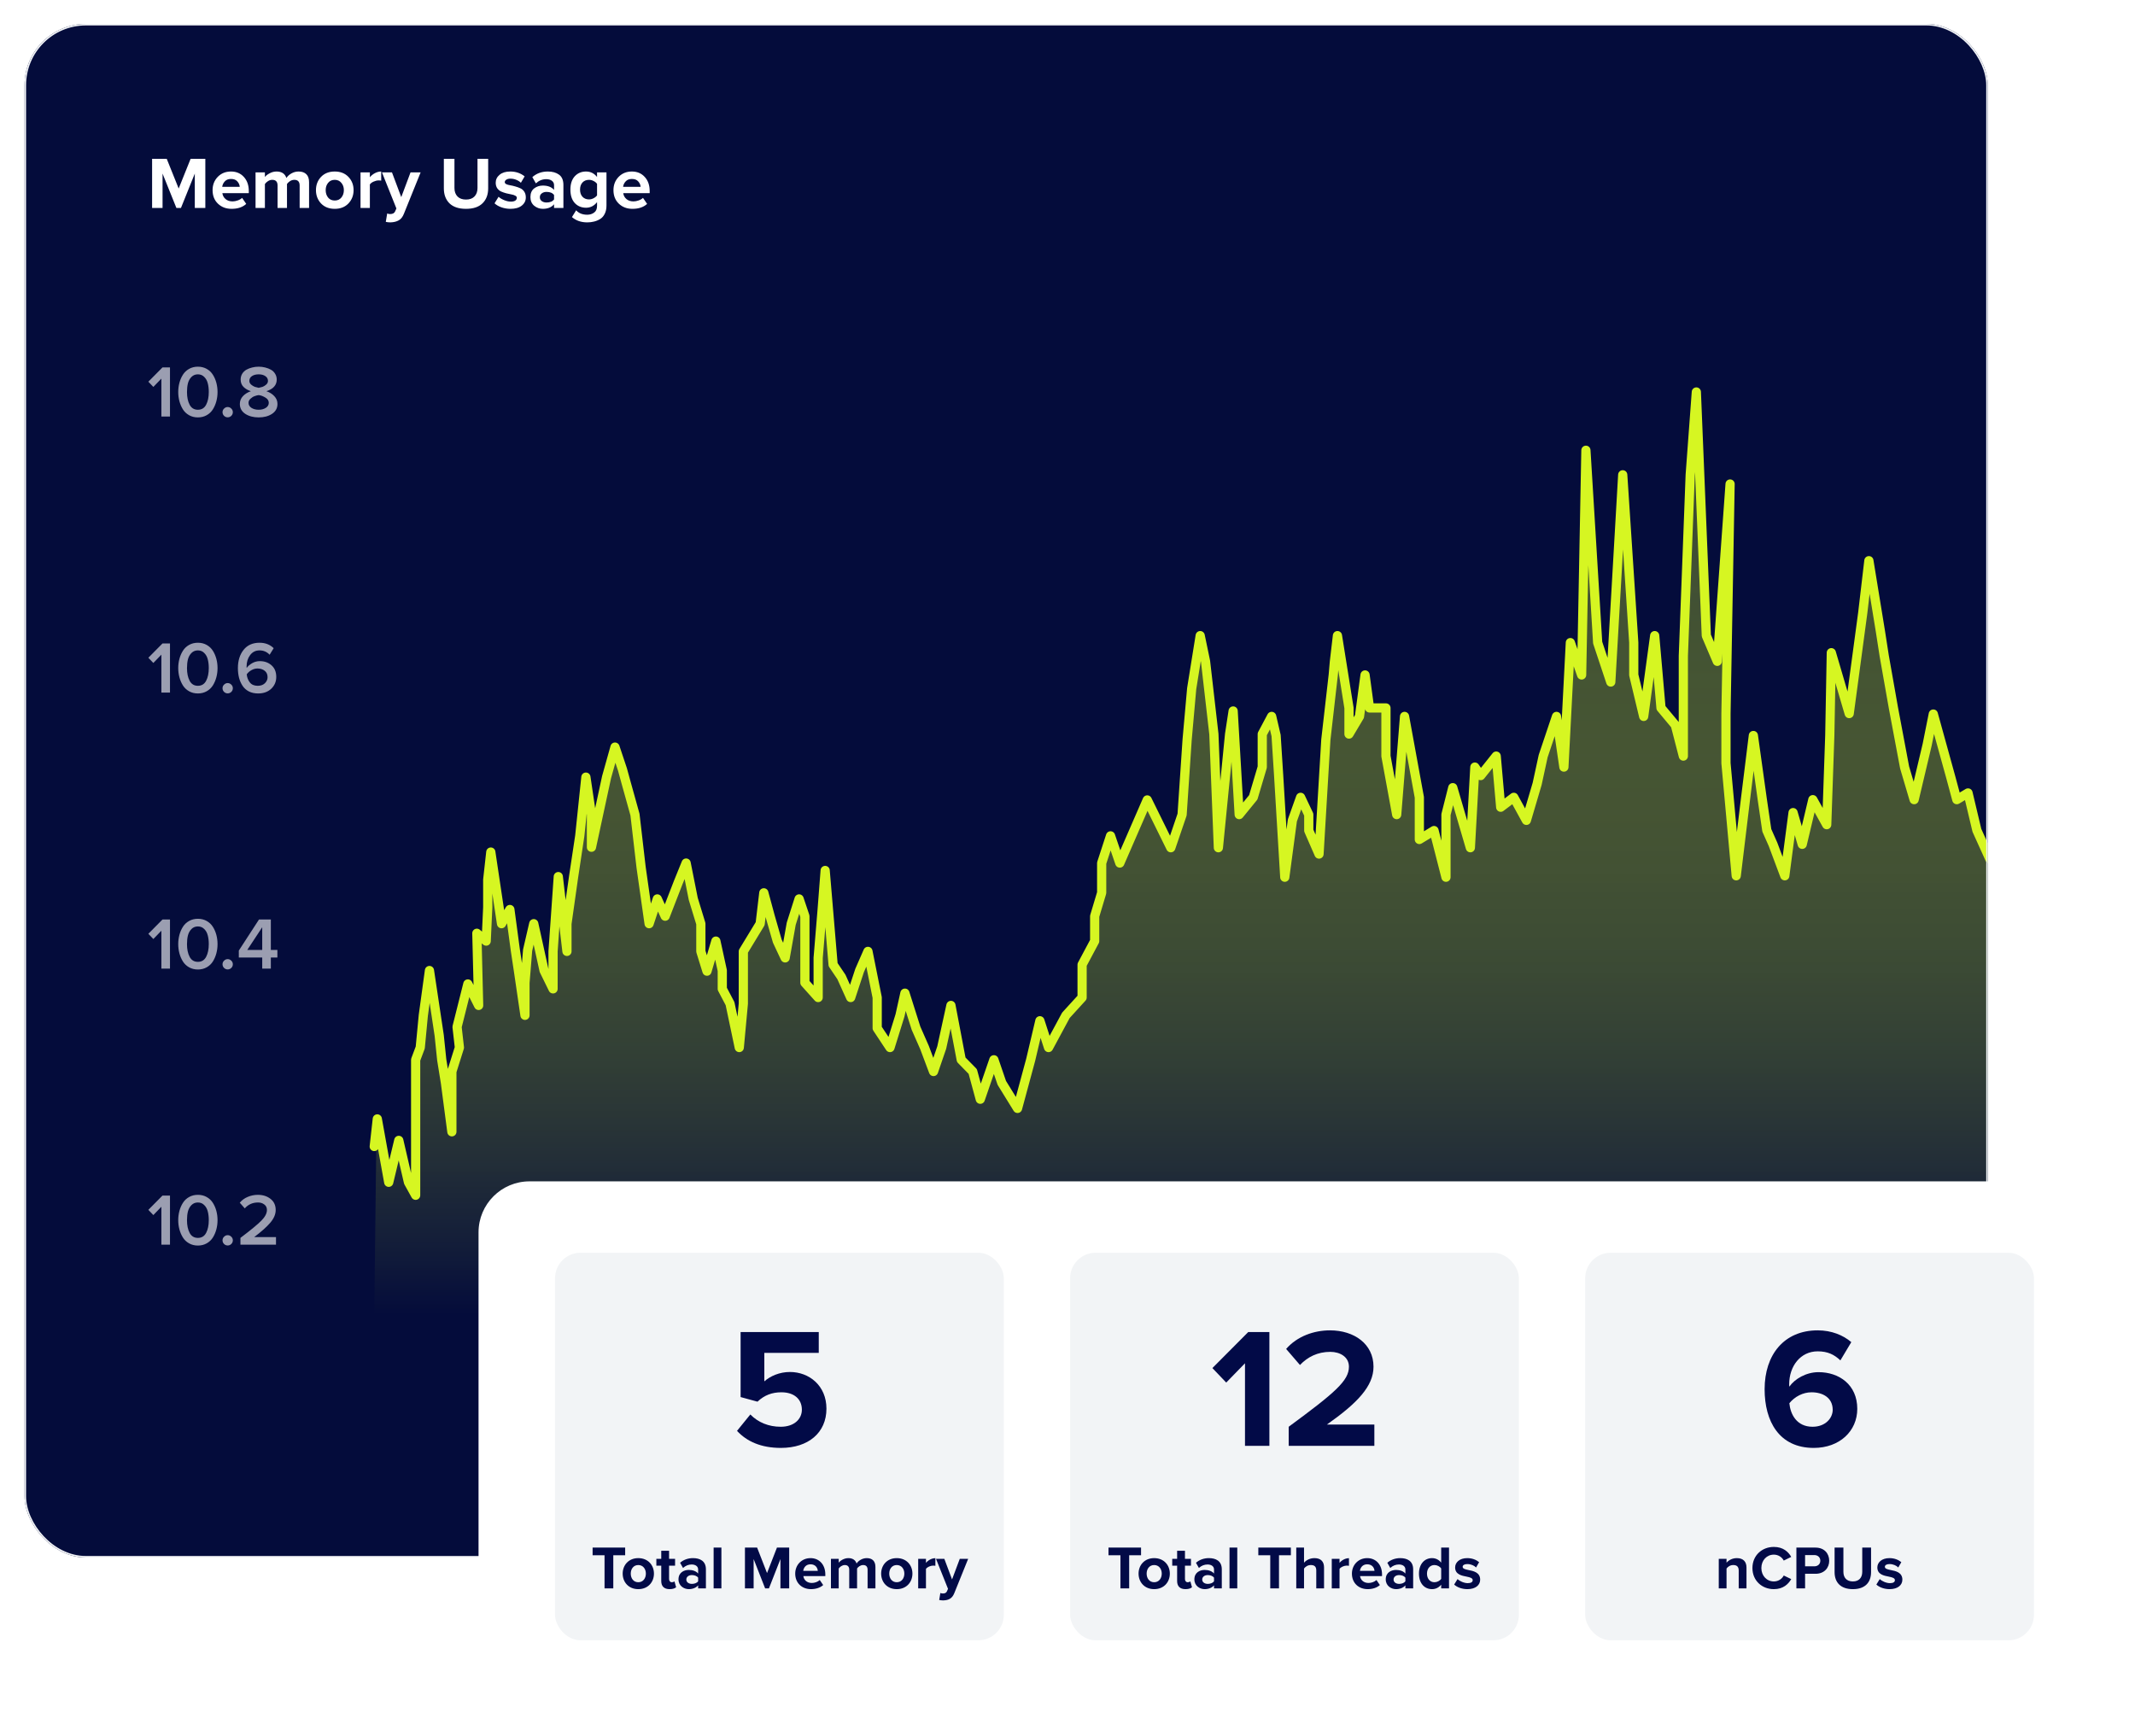 <svg width="348" height="283" viewBox="0 0 348 283" fill="none" xmlns="http://www.w3.org/2000/svg">
<g filter="url(#filter0_d_3708_55696)">
<g clip-path="url(#clip0_3708_55696)">
<rect x="4" y="2" width="320" height="250" rx="10" fill="#040C3B"/>
<path d="M33.468 32H31.752V26.396L29.496 32H28.752L26.496 26.396V32H24.792V23.996H27.18L29.124 28.832L31.068 23.996H33.468V32ZM37.746 32.144C36.85 32.144 36.11 31.864 35.526 31.304C34.942 30.744 34.65 30.008 34.65 29.096C34.65 28.24 34.93 27.52 35.49 26.936C36.058 26.352 36.778 26.06 37.65 26.06C38.514 26.06 39.214 26.356 39.75 26.948C40.286 27.532 40.554 28.3 40.554 29.252V29.588H36.246C36.294 29.972 36.466 30.292 36.762 30.548C37.058 30.804 37.442 30.932 37.914 30.932C38.17 30.932 38.446 30.88 38.742 30.776C39.046 30.672 39.286 30.532 39.462 30.356L40.134 31.34C39.55 31.876 38.754 32.144 37.746 32.144ZM39.078 28.556C39.054 28.228 38.922 27.932 38.682 27.668C38.45 27.404 38.106 27.272 37.65 27.272C37.218 27.272 36.882 27.404 36.642 27.668C36.402 27.924 36.262 28.22 36.222 28.556H39.078ZM50.378 32H48.842V28.34C48.842 27.724 48.554 27.416 47.978 27.416C47.73 27.416 47.498 27.484 47.282 27.62C47.074 27.756 46.906 27.912 46.778 28.088V32H45.242V28.34C45.242 27.724 44.954 27.416 44.378 27.416C44.138 27.416 43.91 27.484 43.694 27.62C43.478 27.756 43.306 27.916 43.178 28.1V32H41.654V26.204H43.178V26.96C43.322 26.752 43.574 26.552 43.934 26.36C44.294 26.16 44.674 26.06 45.074 26.06C45.914 26.06 46.45 26.412 46.682 27.116C46.866 26.828 47.138 26.58 47.498 26.372C47.866 26.164 48.258 26.06 48.674 26.06C49.218 26.06 49.638 26.208 49.934 26.504C50.23 26.792 50.378 27.228 50.378 27.812V32ZM56.793 31.268C56.233 31.852 55.489 32.144 54.561 32.144C53.633 32.144 52.889 31.852 52.329 31.268C51.777 30.676 51.501 29.952 51.501 29.096C51.501 28.24 51.777 27.52 52.329 26.936C52.889 26.352 53.633 26.06 54.561 26.06C55.489 26.06 56.233 26.352 56.793 26.936C57.353 27.52 57.633 28.24 57.633 29.096C57.633 29.952 57.353 30.676 56.793 31.268ZM53.481 30.308C53.745 30.628 54.105 30.788 54.561 30.788C55.017 30.788 55.377 30.628 55.641 30.308C55.913 29.98 56.049 29.576 56.049 29.096C56.049 28.624 55.913 28.228 55.641 27.908C55.377 27.58 55.017 27.416 54.561 27.416C54.105 27.416 53.745 27.58 53.481 27.908C53.217 28.228 53.085 28.624 53.085 29.096C53.085 29.576 53.217 29.98 53.481 30.308ZM60.288 32H58.764V26.204H60.288V26.996C60.504 26.724 60.78 26.5 61.116 26.324C61.452 26.148 61.792 26.06 62.136 26.06V27.548C62.032 27.524 61.892 27.512 61.716 27.512C61.46 27.512 61.188 27.576 60.9 27.704C60.612 27.832 60.408 27.988 60.288 28.172V32ZM62.884 34.268L63.112 32.9C63.256 32.964 63.416 32.996 63.592 32.996C64 32.996 64.268 32.856 64.396 32.576L64.612 32.084L62.26 26.204H63.892L65.404 30.236L66.916 26.204H68.56L65.836 32.948C65.636 33.46 65.356 33.816 64.996 34.016C64.636 34.224 64.184 34.336 63.64 34.352C63.36 34.352 63.108 34.324 62.884 34.268ZM78.647 31.244C78.039 31.844 77.143 32.144 75.959 32.144C74.775 32.144 73.875 31.844 73.259 31.244C72.651 30.636 72.347 29.824 72.347 28.808V23.996H74.075V28.748C74.075 29.324 74.239 29.784 74.567 30.128C74.895 30.464 75.359 30.632 75.959 30.632C76.559 30.632 77.019 30.464 77.339 30.128C77.667 29.784 77.831 29.324 77.831 28.748V23.996H79.571V28.796C79.571 29.828 79.263 30.644 78.647 31.244ZM83.2 32.144C82.695 32.144 82.212 32.064 81.748 31.904C81.291 31.744 80.912 31.524 80.608 31.244L81.267 30.176C81.492 30.384 81.796 30.568 82.18 30.728C82.564 30.888 82.927 30.968 83.272 30.968C83.591 30.968 83.832 30.912 83.992 30.8C84.159 30.688 84.243 30.536 84.243 30.344C84.243 30.2 84.156 30.084 83.98 29.996C83.811 29.9 83.6 29.832 83.344 29.792C83.096 29.752 82.82 29.692 82.516 29.612C82.219 29.532 81.944 29.436 81.688 29.324C81.439 29.212 81.228 29.036 81.052 28.796C80.883 28.548 80.799 28.244 80.799 27.884C80.799 27.372 81.011 26.94 81.436 26.588C81.859 26.236 82.439 26.06 83.175 26.06C84.072 26.06 84.852 26.324 85.516 26.852L84.903 27.896C84.719 27.704 84.472 27.544 84.159 27.416C83.856 27.288 83.531 27.224 83.188 27.224C82.915 27.224 82.695 27.28 82.528 27.392C82.359 27.496 82.275 27.632 82.275 27.8C82.275 27.928 82.359 28.036 82.528 28.124C82.695 28.204 82.907 28.264 83.163 28.304C83.419 28.344 83.695 28.408 83.992 28.496C84.287 28.576 84.564 28.676 84.82 28.796C85.076 28.908 85.287 29.092 85.456 29.348C85.624 29.604 85.707 29.916 85.707 30.284C85.707 30.828 85.484 31.276 85.035 31.628C84.596 31.972 83.984 32.144 83.2 32.144ZM91.834 32H90.31V31.4C89.894 31.896 89.282 32.144 88.474 32.144C87.954 32.144 87.486 31.976 87.07 31.64C86.662 31.296 86.458 30.824 86.458 30.224C86.458 29.6 86.658 29.132 87.058 28.82C87.466 28.508 87.938 28.352 88.474 28.352C89.298 28.352 89.91 28.588 90.31 29.06V28.28C90.31 27.984 90.194 27.748 89.962 27.572C89.73 27.396 89.422 27.308 89.038 27.308C88.406 27.308 87.842 27.536 87.346 27.992L86.77 26.972C87.458 26.364 88.302 26.06 89.302 26.06C90.046 26.06 90.654 26.232 91.126 26.576C91.598 26.92 91.834 27.48 91.834 28.256V32ZM89.086 31.112C89.654 31.112 90.062 30.944 90.31 30.608V29.888C90.062 29.552 89.654 29.384 89.086 29.384C88.774 29.384 88.514 29.464 88.306 29.624C88.098 29.776 87.994 29.988 87.994 30.26C87.994 30.524 88.098 30.732 88.306 30.884C88.514 31.036 88.774 31.112 89.086 31.112ZM95.722 34.352C94.722 34.352 93.89 34.064 93.226 33.488L93.91 32.384C94.342 32.864 94.946 33.104 95.722 33.104C96.154 33.104 96.526 32.988 96.838 32.756C97.158 32.532 97.318 32.16 97.318 31.64V31.052C96.838 31.66 96.242 31.964 95.53 31.964C94.778 31.964 94.162 31.708 93.682 31.196C93.21 30.676 92.974 29.948 92.974 29.012C92.974 28.084 93.21 27.36 93.682 26.84C94.162 26.32 94.778 26.06 95.53 26.06C96.25 26.06 96.846 26.356 97.318 26.948V26.204H98.854V31.604C98.854 32.132 98.758 32.584 98.566 32.96C98.382 33.336 98.13 33.62 97.81 33.812C97.49 34.004 97.158 34.14 96.814 34.22C96.478 34.308 96.114 34.352 95.722 34.352ZM96.01 30.608C96.258 30.608 96.506 30.544 96.754 30.416C97.002 30.288 97.19 30.132 97.318 29.948V28.076C97.19 27.884 97.002 27.728 96.754 27.608C96.514 27.48 96.266 27.416 96.01 27.416C95.57 27.416 95.214 27.56 94.942 27.848C94.678 28.136 94.546 28.524 94.546 29.012C94.546 29.5 94.678 29.888 94.942 30.176C95.214 30.464 95.57 30.608 96.01 30.608ZM103.089 32.144C102.193 32.144 101.453 31.864 100.869 31.304C100.285 30.744 99.993 30.008 99.993 29.096C99.993 28.24 100.273 27.52 100.833 26.936C101.401 26.352 102.121 26.06 102.993 26.06C103.857 26.06 104.557 26.356 105.093 26.948C105.629 27.532 105.897 28.3 105.897 29.252V29.588H101.589C101.637 29.972 101.809 30.292 102.105 30.548C102.401 30.804 102.785 30.932 103.257 30.932C103.513 30.932 103.789 30.88 104.085 30.776C104.389 30.672 104.629 30.532 104.805 30.356L105.477 31.34C104.893 31.876 104.097 32.144 103.089 32.144ZM104.421 28.556C104.397 28.228 104.265 27.932 104.025 27.668C103.793 27.404 103.449 27.272 102.993 27.272C102.561 27.272 102.225 27.404 101.985 27.668C101.745 27.924 101.605 28.22 101.565 28.556H104.421Z" fill="white"/>
<path opacity="0.6" d="M27.708 201H26.304V194.82L24.996 196.176L24.18 195.324L26.484 192.996H27.708V201ZM33.695 200.784C33.271 201.024 32.791 201.144 32.255 201.144C31.719 201.144 31.239 201.024 30.815 200.784C30.391 200.544 30.055 200.224 29.807 199.824C29.559 199.424 29.371 198.984 29.243 198.504C29.115 198.024 29.051 197.524 29.051 197.004C29.051 196.484 29.115 195.984 29.243 195.504C29.371 195.024 29.559 194.588 29.807 194.196C30.055 193.796 30.391 193.476 30.815 193.236C31.239 192.996 31.719 192.876 32.255 192.876C32.791 192.876 33.271 192.996 33.695 193.236C34.119 193.476 34.455 193.796 34.703 194.196C34.951 194.588 35.139 195.024 35.267 195.504C35.395 195.984 35.459 196.484 35.459 197.004C35.459 197.524 35.395 198.024 35.267 198.504C35.139 198.984 34.951 199.424 34.703 199.824C34.455 200.224 34.119 200.544 33.695 200.784ZM30.911 199.08C31.199 199.624 31.647 199.896 32.255 199.896C32.863 199.896 33.311 199.624 33.599 199.08C33.887 198.536 34.031 197.844 34.031 197.004C34.031 196.468 33.975 195.992 33.863 195.576C33.759 195.16 33.567 194.816 33.287 194.544C33.015 194.264 32.671 194.124 32.255 194.124C31.839 194.124 31.491 194.264 31.211 194.544C30.939 194.816 30.747 195.16 30.635 195.576C30.531 195.992 30.479 196.468 30.479 197.004C30.479 197.844 30.623 198.536 30.911 199.08ZM37.7 200.892C37.532 201.052 37.336 201.132 37.112 201.132C36.888 201.132 36.692 201.052 36.524 200.892C36.356 200.724 36.272 200.524 36.272 200.292C36.272 200.06 36.356 199.864 36.524 199.704C36.692 199.536 36.888 199.452 37.112 199.452C37.336 199.452 37.532 199.536 37.7 199.704C37.868 199.864 37.952 200.06 37.952 200.292C37.952 200.524 37.868 200.724 37.7 200.892ZM44.986 201H39.19V199.896C40.862 198.632 41.998 197.696 42.598 197.088C43.206 196.472 43.51 195.892 43.51 195.348C43.51 194.956 43.366 194.656 43.078 194.448C42.798 194.232 42.458 194.124 42.058 194.124C41.178 194.124 40.458 194.444 39.898 195.084L39.082 194.16C39.426 193.744 39.858 193.428 40.378 193.212C40.906 192.988 41.458 192.876 42.034 192.876C42.85 192.876 43.538 193.096 44.098 193.536C44.658 193.976 44.938 194.58 44.938 195.348C44.938 196.036 44.65 196.72 44.074 197.4C43.498 198.08 42.618 198.868 41.434 199.764H44.986V201Z" fill="white"/>
<path opacity="0.6" d="M27.708 156H26.304V149.82L24.996 151.176L24.18 150.324L26.484 147.996H27.708V156ZM33.695 155.784C33.271 156.024 32.791 156.144 32.255 156.144C31.719 156.144 31.239 156.024 30.815 155.784C30.391 155.544 30.055 155.224 29.807 154.824C29.559 154.424 29.371 153.984 29.243 153.504C29.115 153.024 29.051 152.524 29.051 152.004C29.051 151.484 29.115 150.984 29.243 150.504C29.371 150.024 29.559 149.588 29.807 149.196C30.055 148.796 30.391 148.476 30.815 148.236C31.239 147.996 31.719 147.876 32.255 147.876C32.791 147.876 33.271 147.996 33.695 148.236C34.119 148.476 34.455 148.796 34.703 149.196C34.951 149.588 35.139 150.024 35.267 150.504C35.395 150.984 35.459 151.484 35.459 152.004C35.459 152.524 35.395 153.024 35.267 153.504C35.139 153.984 34.951 154.424 34.703 154.824C34.455 155.224 34.119 155.544 33.695 155.784ZM30.911 154.08C31.199 154.624 31.647 154.896 32.255 154.896C32.863 154.896 33.311 154.624 33.599 154.08C33.887 153.536 34.031 152.844 34.031 152.004C34.031 151.468 33.975 150.992 33.863 150.576C33.759 150.16 33.567 149.816 33.287 149.544C33.015 149.264 32.671 149.124 32.255 149.124C31.839 149.124 31.491 149.264 31.211 149.544C30.939 149.816 30.747 150.16 30.635 150.576C30.531 150.992 30.479 151.468 30.479 152.004C30.479 152.844 30.623 153.536 30.911 154.08ZM37.7 155.892C37.532 156.052 37.336 156.132 37.112 156.132C36.888 156.132 36.692 156.052 36.524 155.892C36.356 155.724 36.272 155.524 36.272 155.292C36.272 155.06 36.356 154.864 36.524 154.704C36.692 154.536 36.888 154.452 37.112 154.452C37.336 154.452 37.532 154.536 37.7 154.704C37.868 154.864 37.952 155.06 37.952 155.292C37.952 155.524 37.868 155.724 37.7 155.892ZM44.146 156H42.742V154.188H38.926V153.06L42.214 147.996H44.146V152.952H45.214V154.188H44.146V156ZM42.742 152.952V149.256L40.306 152.952H42.742Z" fill="white"/>
<path opacity="0.6" d="M27.708 111H26.304V104.82L24.996 106.176L24.18 105.324L26.484 102.996H27.708V111ZM33.695 110.784C33.271 111.024 32.791 111.144 32.255 111.144C31.719 111.144 31.239 111.024 30.815 110.784C30.391 110.544 30.055 110.224 29.807 109.824C29.559 109.424 29.371 108.984 29.243 108.504C29.115 108.024 29.051 107.524 29.051 107.004C29.051 106.484 29.115 105.984 29.243 105.504C29.371 105.024 29.559 104.588 29.807 104.196C30.055 103.796 30.391 103.476 30.815 103.236C31.239 102.996 31.719 102.876 32.255 102.876C32.791 102.876 33.271 102.996 33.695 103.236C34.119 103.476 34.455 103.796 34.703 104.196C34.951 104.588 35.139 105.024 35.267 105.504C35.395 105.984 35.459 106.484 35.459 107.004C35.459 107.524 35.395 108.024 35.267 108.504C35.139 108.984 34.951 109.424 34.703 109.824C34.455 110.224 34.119 110.544 33.695 110.784ZM30.911 109.08C31.199 109.624 31.647 109.896 32.255 109.896C32.863 109.896 33.311 109.624 33.599 109.08C33.887 108.536 34.031 107.844 34.031 107.004C34.031 106.468 33.975 105.992 33.863 105.576C33.759 105.16 33.567 104.816 33.287 104.544C33.015 104.264 32.671 104.124 32.255 104.124C31.839 104.124 31.491 104.264 31.211 104.544C30.939 104.816 30.747 105.16 30.635 105.576C30.531 105.992 30.479 106.468 30.479 107.004C30.479 107.844 30.623 108.536 30.911 109.08ZM37.7 110.892C37.532 111.052 37.336 111.132 37.112 111.132C36.888 111.132 36.692 111.052 36.524 110.892C36.356 110.724 36.272 110.524 36.272 110.292C36.272 110.06 36.356 109.864 36.524 109.704C36.692 109.536 36.888 109.452 37.112 109.452C37.336 109.452 37.532 109.536 37.7 109.704C37.868 109.864 37.952 110.06 37.952 110.292C37.952 110.524 37.868 110.724 37.7 110.892ZM42.077 111.144C41.509 111.144 41.009 111.036 40.577 110.82C40.145 110.596 39.801 110.292 39.545 109.908C39.289 109.524 39.097 109.092 38.969 108.612C38.841 108.124 38.777 107.592 38.777 107.016C38.777 105.808 39.085 104.816 39.701 104.04C40.317 103.264 41.185 102.876 42.305 102.876C43.233 102.876 44.001 103.172 44.609 103.764L43.949 104.832C43.501 104.36 42.953 104.124 42.305 104.124C41.665 104.124 41.153 104.38 40.769 104.892C40.385 105.404 40.193 106.028 40.193 106.764C40.193 106.868 40.197 106.944 40.205 106.992C40.405 106.696 40.701 106.436 41.093 106.212C41.485 105.988 41.905 105.876 42.353 105.876C43.113 105.876 43.749 106.104 44.261 106.56C44.773 107.008 45.029 107.64 45.029 108.456C45.029 109.216 44.757 109.856 44.213 110.376C43.669 110.888 42.957 111.144 42.077 111.144ZM42.005 109.896C42.501 109.896 42.893 109.756 43.181 109.476C43.469 109.188 43.613 108.864 43.613 108.504C43.613 108.04 43.457 107.688 43.145 107.448C42.833 107.2 42.441 107.076 41.969 107.076C41.633 107.076 41.309 107.164 40.997 107.34C40.685 107.508 40.425 107.736 40.217 108.024C40.265 108.536 40.433 108.976 40.721 109.344C41.009 109.712 41.437 109.896 42.005 109.896Z" fill="white"/>
<path opacity="0.6" d="M27.708 66H26.304V59.82L24.996 61.176L24.18 60.324L26.484 57.996H27.708V66ZM33.695 65.784C33.271 66.024 32.791 66.144 32.255 66.144C31.719 66.144 31.239 66.024 30.815 65.784C30.391 65.544 30.055 65.224 29.807 64.824C29.559 64.424 29.371 63.984 29.243 63.504C29.115 63.024 29.051 62.524 29.051 62.004C29.051 61.484 29.115 60.984 29.243 60.504C29.371 60.024 29.559 59.588 29.807 59.196C30.055 58.796 30.391 58.476 30.815 58.236C31.239 57.996 31.719 57.876 32.255 57.876C32.791 57.876 33.271 57.996 33.695 58.236C34.119 58.476 34.455 58.796 34.703 59.196C34.951 59.588 35.139 60.024 35.267 60.504C35.395 60.984 35.459 61.484 35.459 62.004C35.459 62.524 35.395 63.024 35.267 63.504C35.139 63.984 34.951 64.424 34.703 64.824C34.455 65.224 34.119 65.544 33.695 65.784ZM30.911 64.08C31.199 64.624 31.647 64.896 32.255 64.896C32.863 64.896 33.311 64.624 33.599 64.08C33.887 63.536 34.031 62.844 34.031 62.004C34.031 61.468 33.975 60.992 33.863 60.576C33.759 60.16 33.567 59.816 33.287 59.544C33.015 59.264 32.671 59.124 32.255 59.124C31.839 59.124 31.491 59.264 31.211 59.544C30.939 59.816 30.747 60.16 30.635 60.576C30.531 60.992 30.479 61.468 30.479 62.004C30.479 62.844 30.623 63.536 30.911 64.08ZM37.7 65.892C37.532 66.052 37.336 66.132 37.112 66.132C36.888 66.132 36.692 66.052 36.524 65.892C36.356 65.724 36.272 65.524 36.272 65.292C36.272 65.06 36.356 64.864 36.524 64.704C36.692 64.536 36.888 64.452 37.112 64.452C37.336 64.452 37.532 64.536 37.7 64.704C37.868 64.864 37.952 65.06 37.952 65.292C37.952 65.524 37.868 65.724 37.7 65.892ZM44.338 65.568C43.754 65.952 43.03 66.144 42.166 66.144C41.302 66.144 40.574 65.952 39.982 65.568C39.39 65.176 39.094 64.636 39.094 63.948C39.094 63.46 39.262 63.036 39.598 62.676C39.942 62.316 40.374 62.048 40.894 61.872C40.398 61.712 39.994 61.476 39.682 61.164C39.378 60.852 39.226 60.456 39.226 59.976C39.226 59.624 39.31 59.308 39.478 59.028C39.654 58.748 39.882 58.528 40.162 58.368C40.45 58.208 40.762 58.088 41.098 58.008C41.442 57.92 41.798 57.876 42.166 57.876C42.534 57.876 42.886 57.92 43.222 58.008C43.558 58.088 43.87 58.208 44.158 58.368C44.446 58.528 44.674 58.748 44.842 59.028C45.018 59.308 45.106 59.624 45.106 59.976C45.106 60.88 44.546 61.512 43.426 61.872C43.946 62.048 44.374 62.316 44.71 62.676C45.054 63.036 45.226 63.46 45.226 63.948C45.226 64.636 44.93 65.176 44.338 65.568ZM42.166 61.32C42.382 61.28 42.59 61.228 42.79 61.164C42.99 61.092 43.186 60.972 43.378 60.804C43.578 60.628 43.678 60.424 43.678 60.192C43.678 59.864 43.534 59.604 43.246 59.412C42.966 59.22 42.606 59.124 42.166 59.124C41.718 59.124 41.35 59.22 41.062 59.412C40.782 59.604 40.642 59.864 40.642 60.192C40.642 60.424 40.742 60.628 40.942 60.804C41.142 60.972 41.342 61.092 41.542 61.164C41.742 61.228 41.95 61.28 42.166 61.32ZM42.166 64.896C42.622 64.896 43.01 64.792 43.33 64.584C43.65 64.376 43.81 64.104 43.81 63.768C43.81 63.408 43.622 63.12 43.246 62.904C42.878 62.68 42.518 62.548 42.166 62.508C41.958 62.532 41.738 62.588 41.506 62.676C41.274 62.756 41.05 62.896 40.834 63.096C40.618 63.288 40.51 63.512 40.51 63.768C40.51 64.104 40.666 64.376 40.978 64.584C41.298 64.792 41.694 64.896 42.166 64.896Z" fill="white"/>
<path fill-rule="evenodd" clip-rule="evenodd" d="M61 212.5L61.377 181L62.737 190.832L64.376 184L65.956 190.832L67.126 192.946V170.859L67.876 168.866L68.376 163.613L69.376 156.31L70.966 166.896L71.376 170.859L71.983 174.628L73.03 182.6V172.772L74.258 168.866L73.876 165.5L75.636 158.5L77.394 162L77.102 150.236L78.624 151.514L78.876 146V141.5L79.376 137L81.122 148.675L82.485 146.363L83.376 153L83.876 156.31L84.947 163.613V158.301L85.376 153L86.376 148.675L88.058 156.31L89.523 159.303V153.19L90.376 141L91.789 153.19V148.675L92.876 141L93.876 134.357L94.876 124.783L95.783 130.891V136.213L98.246 124.783L99.619 119.887L100.836 123.528L101.376 125.5L102.876 130.891L103.876 139.5L105.18 148.675L106.515 144.638L107.797 147.454L109.932 141.946L111.213 138.791L112.377 144.638L113.613 148.675V153.19L114.613 156.417L116.062 151.514L117.106 156.31V159.303L118.37 161.708L119.876 168.866L120.538 161.708V153.19L123.282 148.675L123.876 143.641L124.908 147.454L126.074 151.514L127.353 154.249L128.346 148.675L129.629 144.638L130.574 147.454V158.301L132.736 160.713V154.249L133.376 146.5L133.876 140L135.17 155.355L136.529 157.368L138.035 160.713L139.486 156.31L140.85 153.19L142.357 160.713V165.709L144.446 168.866L146.078 163.613L146.876 160L148.683 165.709L150.073 168.866L151.537 172.772L152.876 168.866L154.376 162L156.058 170.859L157.935 172.772L159.16 177.293L161.376 170.859L162.669 174.628L165.233 178.786L167.376 170.859L168.876 164.5L170.285 168.866L173.114 163.613L175.756 160.713V155.355L177.805 151.514V147.454L178.946 143.641V138.791L180.391 134.357L181.902 138.791L186.376 128.5L190.215 136.294L192.056 130.891L192.876 118.674L193.619 110.342L195.005 101.717L195.876 105.908L197.236 117.765L197.969 136.294L199.799 117.765L200.376 114L201.361 130.891L203.657 128.077L205.121 123.147V117.765L206.654 114.887L207.376 118L207.794 124.531L208.791 141.101L210.033 131.83L211.371 128.077L212.702 130.891V133.494L214.374 137.325L215.487 118.674L216.694 108.128L216.876 106L217.376 101.717L219.258 113.506V117.765L220.97 114.887L221.876 108.128L222.606 113.506H225.283V121.354L227.033 130.891L228.314 114.887L230.725 128.077V134.948L233.119 133.494L235.066 141.101V130.891L236.175 126.5L239.042 136.294L239.774 123.147L240.723 124.531L243.255 121.354L243.987 129.692L246.118 128.077L248.173 131.83L249.93 125.874L250.91 121.354L253.083 114.887L254.288 123.147L255.34 102.855L257.177 108.128L257.876 71.5L259.792 102.855L261.929 109.284L263.876 75.5L265.676 102.855V108.128L267.293 114.887L269.088 101.717L270.115 113.506L272.451 116.302L273.758 121.354V105.018L274.876 75.5L275.876 62L277.502 101.717L279.289 105.908L281.376 77L280.705 114.425V122.5L282.377 140.866L283.876 128.456L285.17 117.999L286.63 128.456L287.362 133.459L288.373 135.739L290.291 140.866L291.642 130.568L293.137 135.739L294.865 128.456L297.128 132.535L297.627 117.999L297.876 104.5L300.792 114.425L303 98L304 89.5L305.876 101L306.5 105.018L308 113.506L309.825 123.214L311.376 128.456L313.5 119.5L314.5 114.5L317.344 124.783L318.331 128.456L320.159 127.363L321.606 133.459L323.718 138.135L325.573 130.568V211.936" fill="url(#paint0_linear_3708_55696)"/>
<path d="M325.5 130.568L324.342 138.135L322.23 133.459L320.783 127.363L318.955 128.456L317.967 124.783L315.124 114.5L314.124 119.5L312 128.456L310.449 123.214L308.624 113.506L307.124 105.018L306.5 101L304.624 89.5L303.624 98L301.416 114.425L298.5 104.5L298.251 117.999L297.751 132.535L295.488 128.456L293.76 135.739L292.266 130.568L290.915 140.866L288.997 135.739L287.986 133.459L287.253 128.456L285.794 117.999L284.5 128.456L283.001 140.866L281.329 122.5V114.425L282 77L279.913 105.908L278.126 101.717L276.5 62L275.5 75.5L274.381 105.018V121.354L273.074 116.302L270.739 113.506L269.712 101.717L267.916 114.887L266.299 108.128V102.855L264.5 75.5L262.553 109.284L260.415 102.855L258.5 71.5L257.801 108.128L255.964 102.855L254.911 123.147L253.706 114.887L251.534 121.354L250.553 125.874L248.796 131.83L246.741 128.077L244.611 129.692L243.878 121.354L241.346 124.531L240.397 123.147L239.665 136.294L236.798 126.5L235.69 130.891V141.101L233.743 133.494L231.348 134.948V128.077L228.938 114.887L227.657 130.891L225.906 121.354V113.506H223.23L222.5 108.128L221.594 114.887L219.882 117.765V113.506L218 101.717L217.5 106L217.317 108.128L216.111 118.674L214.997 137.325L213.326 133.494V130.891L211.995 128.077L210.656 131.83L209.415 141.101L208.418 124.531L208 118L207.277 114.887L205.745 117.765V123.147L204.28 128.077L201.985 130.891L201 114L200.423 117.765L198.592 136.294L197.86 117.765L196.5 105.908L195.629 101.717L194.243 110.342L193.5 118.674L192.68 130.891L190.839 136.294L187 128.5L182.525 138.791L181.015 134.357L179.57 138.791V143.641L178.428 147.454V151.514L176.38 155.355V160.713L173.738 163.613L170.909 168.866L169.5 164.5L168 170.859L165.857 178.786L163.292 174.628L162 170.859L159.784 177.293L158.558 172.772L156.681 170.859L155 162L153.5 168.866L152.161 172.772L150.696 168.866L149.306 165.709L147.5 160L146.701 163.613L145.069 168.866L142.98 165.709V160.713L141.474 153.19L140.109 156.31L138.659 160.713L137.153 157.368L135.794 155.355L134.5 140L134 146.5L133.359 154.249V160.713L131.198 158.301V147.454L130.252 144.638L128.969 148.675L127.977 154.249L126.697 151.514L125.531 147.454L124.5 143.641L123.906 148.675L121.162 153.19V161.708L120.5 168.866L118.994 161.708L117.73 159.303V156.31L116.685 151.514L115.236 156.417L114.237 153.19V148.675L113.001 144.638L111.837 138.791L110.555 141.946L108.421 147.454L107.139 144.638L105.803 148.675L104.5 139.5L103.5 130.891L102 125.5L101.459 123.528L100.243 119.887L98.87 124.783L96.406 136.213V130.891L95.5 124.783L94.5 134.357L93.5 141L92.412 148.675V153.19L91 141L90.146 153.19V159.303L88.682 156.31L87 148.675L86 153L85.57 158.301V163.613L84.5 156.31L84 153L83.109 146.363L81.746 148.675L80 137L79.5 141.5V146L79.247 151.514L77.725 150.236L78.017 162L76.259 158.5L74.5 165.5L74.882 168.866L73.654 172.772V182.6L72.607 174.628L72 170.859L71.59 166.896L70 156.31L69 163.613L68.5 168.866L67.75 170.859V192.946L66.58 190.832L65 184L63.36 190.832L61.5 180.5L61 185" stroke="#D6F622" stroke-width="1.5" stroke-linecap="round" stroke-linejoin="round"/>
</g>
<rect x="4.125" y="2.125" width="319.75" height="249.75" rx="9.875" stroke="#F2F4F6" stroke-width="0.25"/>
</g>
<g filter="url(#filter1_d_3708_55696)">
<rect x="78" y="191" width="266" height="86.45" rx="8.312" fill="white"/>
<rect x="90.469" y="202.637" width="73.15" height="63.175" rx="4.156" fill="#F2F4F6"/>
<path d="M120.133 231.671L122.303 229C123.582 230.308 125.307 231.003 127.253 231.003C129.451 231.003 130.702 229.751 130.702 228.222C130.702 226.525 129.479 225.385 127.365 225.385C125.835 225.385 124.583 225.858 123.471 226.914L120.717 226.163V215.566H133.456V218.96H124.583V223.605C125.557 222.742 127.059 222.075 128.755 222.075C131.898 222.075 134.708 224.3 134.708 228.055C134.708 231.977 131.759 234.452 127.281 234.452C124.055 234.452 121.719 233.395 120.133 231.671Z" fill="#020A47"/>
<path d="M99.965 257.355H98.539V251.949H96.594V250.702H101.9V251.949H99.965V257.355ZM104.039 257.475C102.453 257.475 101.495 256.318 101.495 254.942C101.495 253.575 102.453 252.418 104.039 252.418C105.635 252.418 106.592 253.575 106.592 254.942C106.592 256.318 105.635 257.475 104.039 257.475ZM104.039 256.348C104.827 256.348 105.276 255.7 105.276 254.942C105.276 254.193 104.827 253.545 104.039 253.545C103.251 253.545 102.812 254.193 102.812 254.942C102.812 255.7 103.251 256.348 104.039 256.348ZM109.148 257.475C108.26 257.475 107.782 257.016 107.782 256.158V253.645H106.984V252.538H107.782V251.221H109.058V252.538H110.036V253.645H109.058V255.819C109.058 256.119 109.218 256.348 109.497 256.348C109.687 256.348 109.866 256.278 109.936 256.208L110.206 257.166C110.016 257.336 109.677 257.475 109.148 257.475ZM115.062 257.355H113.795V256.857C113.466 257.246 112.898 257.475 112.269 257.475C111.501 257.475 110.593 256.956 110.593 255.879C110.593 254.752 111.501 254.343 112.269 254.343C112.908 254.343 113.476 254.543 113.795 254.932V254.263C113.795 253.774 113.376 253.455 112.738 253.455C112.219 253.455 111.741 253.645 111.332 254.024L110.853 253.176C111.441 252.657 112.199 252.418 112.958 252.418C114.055 252.418 115.062 252.857 115.062 254.243V257.355ZM113.795 256.198V255.6C113.586 255.321 113.187 255.181 112.778 255.181C112.279 255.181 111.87 255.45 111.87 255.909C111.87 256.358 112.279 256.617 112.778 256.617C113.187 256.617 113.586 256.478 113.795 256.198ZM117.586 257.355H116.319V250.702H117.586V257.355ZM128.636 257.355H127.209V252.567L125.334 257.355H124.716L122.84 252.567V257.355H121.424V250.702H123.409L125.025 254.852L126.641 250.702H128.636V257.355ZM129.618 254.942C129.618 253.545 130.645 252.418 132.112 252.418C133.548 252.418 134.526 253.495 134.526 255.071V255.35H130.945C131.025 255.959 131.513 256.468 132.331 256.468C132.78 256.468 133.309 256.288 133.618 255.989L134.177 256.807C133.688 257.256 132.94 257.475 132.192 257.475C130.725 257.475 129.618 256.488 129.618 254.942ZM132.112 253.425C131.324 253.425 130.985 254.014 130.925 254.493H133.299C133.269 254.034 132.95 253.425 132.112 253.425ZM142.693 257.355H141.416V254.313C141.416 253.864 141.216 253.545 140.698 253.545C140.249 253.545 139.88 253.844 139.7 254.104V257.355H138.423V254.313C138.423 253.864 138.224 253.545 137.705 253.545C137.266 253.545 136.897 253.844 136.708 254.114V257.355H135.441V252.538H136.708V253.166C136.907 252.877 137.546 252.418 138.284 252.418C138.992 252.418 139.441 252.747 139.62 253.296C139.9 252.857 140.538 252.418 141.276 252.418C142.164 252.418 142.693 252.887 142.693 253.874V257.355ZM146.17 257.475C144.584 257.475 143.626 256.318 143.626 254.942C143.626 253.575 144.584 252.418 146.17 252.418C147.766 252.418 148.723 253.575 148.723 254.942C148.723 256.318 147.766 257.475 146.17 257.475ZM146.17 256.348C146.958 256.348 147.406 255.7 147.406 254.942C147.406 254.193 146.958 253.545 146.17 253.545C145.382 253.545 144.943 254.193 144.943 254.942C144.943 255.7 145.382 256.348 146.17 256.348ZM150.93 257.355H149.663V252.538H150.93V253.196C151.269 252.767 151.867 252.428 152.466 252.428V253.665C152.376 253.645 152.256 253.635 152.117 253.635C151.698 253.635 151.139 253.864 150.93 254.173V257.355ZM153.088 259.241L153.277 258.104C153.387 258.153 153.557 258.183 153.676 258.183C154.006 258.183 154.225 258.094 154.345 257.834L154.524 257.425L152.569 252.538H153.926L155.183 255.889L156.439 252.538H157.806L155.542 258.143C155.183 259.051 154.544 259.291 153.716 259.311C153.567 259.311 153.247 259.281 153.088 259.241Z" fill="#020A47"/>
<rect x="174.425" y="202.637" width="73.15" height="63.175" rx="4.156" fill="#F2F4F6"/>
<path d="M206.908 234.118H202.931V220.656L199.871 223.799L197.619 221.435L203.459 215.566H206.908V234.118ZM224.017 234.118H210.055V231.003C217.648 225.412 219.873 223.493 219.873 221.213C219.873 219.599 218.399 218.793 216.841 218.793C214.755 218.793 213.142 219.627 211.891 220.935L209.638 218.32C211.446 216.234 214.199 215.288 216.786 215.288C220.735 215.288 223.878 217.513 223.878 221.213C223.878 224.383 221.264 227.137 216.285 230.641H224.017V234.118Z" fill="#020A47"/>
<path d="M184.053 257.355H182.627V251.949H180.682V250.702H185.988V251.949H184.053V257.355ZM188.127 257.475C186.541 257.475 185.583 256.318 185.583 254.942C185.583 253.575 186.541 252.418 188.127 252.418C189.723 252.418 190.68 253.575 190.68 254.942C190.68 256.318 189.723 257.475 188.127 257.475ZM188.127 256.348C188.915 256.348 189.363 255.7 189.363 254.942C189.363 254.193 188.915 253.545 188.127 253.545C187.339 253.545 186.9 254.193 186.9 254.942C186.9 255.7 187.339 256.348 188.127 256.348ZM193.236 257.475C192.348 257.475 191.869 257.016 191.869 256.158V253.645H191.071V252.538H191.869V251.221H193.146V252.538H194.124V253.645H193.146V255.819C193.146 256.119 193.306 256.348 193.585 256.348C193.775 256.348 193.954 256.278 194.024 256.208L194.293 257.166C194.104 257.336 193.765 257.475 193.236 257.475ZM199.15 257.355H197.883V256.857C197.554 257.246 196.985 257.475 196.357 257.475C195.589 257.475 194.681 256.956 194.681 255.879C194.681 254.752 195.589 254.343 196.357 254.343C196.995 254.343 197.564 254.543 197.883 254.932V254.263C197.883 253.774 197.464 253.455 196.826 253.455C196.307 253.455 195.828 253.645 195.419 254.024L194.941 253.176C195.529 252.657 196.287 252.418 197.045 252.418C198.143 252.418 199.15 252.857 199.15 254.243V257.355ZM197.883 256.198V255.6C197.674 255.321 197.275 255.181 196.866 255.181C196.367 255.181 195.958 255.45 195.958 255.909C195.958 256.358 196.367 256.617 196.866 256.617C197.275 256.617 197.674 256.478 197.883 256.198ZM201.673 257.355H200.407V250.702H201.673V257.355ZM208.474 257.355H207.048V251.949H205.103V250.702H210.409V251.949H208.474V257.355ZM215.816 257.355H214.549V254.423C214.549 253.754 214.2 253.545 213.652 253.545C213.163 253.545 212.774 253.824 212.554 254.114V257.355H211.288V250.702H212.554V253.166C212.864 252.797 213.462 252.418 214.25 252.418C215.307 252.418 215.816 252.996 215.816 253.934V257.355ZM218.341 257.355H217.074V252.538H218.341V253.196C218.68 252.767 219.278 252.428 219.877 252.428V253.665C219.787 253.645 219.667 253.635 219.528 253.635C219.109 253.635 218.55 253.864 218.341 254.173V257.355ZM220.359 254.942C220.359 253.545 221.387 252.418 222.853 252.418C224.289 252.418 225.267 253.495 225.267 255.071V255.35H221.686C221.766 255.959 222.254 256.468 223.072 256.468C223.521 256.468 224.05 256.288 224.359 255.989L224.918 256.807C224.429 257.256 223.681 257.475 222.933 257.475C221.466 257.475 220.359 256.488 220.359 254.942ZM222.853 253.425C222.065 253.425 221.726 254.014 221.666 254.493H224.04C224.01 254.034 223.691 253.425 222.853 253.425ZM230.341 257.355H229.075V256.857C228.745 257.246 228.177 257.475 227.548 257.475C226.78 257.475 225.873 256.956 225.873 255.879C225.873 254.752 226.78 254.343 227.548 254.343C228.187 254.343 228.755 254.543 229.075 254.932V254.263C229.075 253.774 228.656 253.455 228.017 253.455C227.499 253.455 227.02 253.645 226.611 254.024L226.132 253.176C226.72 252.657 227.479 252.418 228.237 252.418C229.334 252.418 230.341 252.857 230.341 254.243V257.355ZM229.075 256.198V255.6C228.865 255.321 228.466 255.181 228.057 255.181C227.558 255.181 227.149 255.45 227.149 255.909C227.149 256.358 227.558 256.617 228.057 256.617C228.466 256.617 228.865 256.478 229.075 256.198ZM236.186 257.355H234.91V256.747C234.531 257.216 234.002 257.475 233.423 257.475C232.206 257.475 231.289 256.557 231.289 254.951C231.289 253.375 232.196 252.418 233.423 252.418C233.992 252.418 234.531 252.667 234.91 253.156V250.702H236.186V257.355ZM234.91 255.799V254.094C234.69 253.774 234.241 253.545 233.812 253.545C233.094 253.545 232.595 254.114 232.595 254.951C232.595 255.779 233.094 256.348 233.812 256.348C234.241 256.348 234.69 256.119 234.91 255.799ZM237.024 256.727L237.572 255.839C237.921 256.168 238.64 256.498 239.238 256.498C239.787 256.498 240.046 256.308 240.046 256.009C240.046 255.67 239.627 255.55 239.079 255.44C238.251 255.281 237.183 255.081 237.183 253.934C237.183 253.126 237.892 252.418 239.158 252.418C239.976 252.418 240.625 252.697 241.094 253.076L240.595 253.944C240.306 253.635 239.757 253.385 239.168 253.385C238.71 253.385 238.41 253.555 238.41 253.834C238.41 254.134 238.789 254.243 239.328 254.353C240.156 254.513 241.263 254.732 241.263 255.929C241.263 256.817 240.515 257.475 239.178 257.475C238.34 257.475 237.532 257.196 237.024 256.727Z" fill="#020A47"/>
<rect x="258.381" y="202.637" width="73.15" height="63.175" rx="4.156" fill="#F2F4F6"/>
<path d="M287.628 224.884C287.628 219.266 290.799 215.288 296.278 215.288C298.531 215.288 300.423 216.067 301.758 217.207L299.978 220.184C298.976 219.238 297.919 218.709 296.278 218.709C293.469 218.709 291.634 221.129 291.634 224.077C291.634 224.217 291.634 224.356 291.661 224.467C292.524 223.215 294.387 222.103 296.418 222.103C299.755 222.103 302.731 224.133 302.731 228.083C302.731 231.698 299.866 234.452 295.639 234.452C289.993 234.452 287.628 230.113 287.628 224.884ZM298.726 228.249C298.726 226.247 297.085 225.385 295.277 225.385C293.887 225.385 292.551 226.08 291.661 227.165C291.828 228.945 292.83 231.003 295.444 231.003C297.586 231.003 298.726 229.557 298.726 228.249Z" fill="#020A47"/>
<path d="M284.673 257.355H283.406V254.443C283.406 253.774 283.057 253.545 282.519 253.545C282.02 253.545 281.631 253.824 281.421 254.114V257.355H280.154V252.538H281.421V253.166C281.731 252.797 282.319 252.418 283.107 252.418C284.164 252.418 284.673 253.016 284.673 253.954V257.355ZM289.133 257.475C287.188 257.475 285.642 256.079 285.642 254.034C285.642 251.989 287.188 250.592 289.133 250.592C290.649 250.592 291.497 251.39 291.966 252.218L290.749 252.817C290.47 252.278 289.871 251.849 289.133 251.849C287.976 251.849 287.098 252.777 287.098 254.034C287.098 255.291 287.976 256.218 289.133 256.218C289.871 256.218 290.47 255.799 290.749 255.251L291.966 255.839C291.487 256.667 290.649 257.475 289.133 257.475ZM294.225 257.355H292.809V250.702H295.921C297.368 250.702 298.156 251.68 298.156 252.847C298.156 254.004 297.358 254.971 295.921 254.971H294.225V257.355ZM296.709 252.837C296.709 252.288 296.29 251.919 295.732 251.919H294.225V253.754H295.732C296.29 253.754 296.709 253.395 296.709 252.837ZM299.034 254.702V250.702H300.47V254.652C300.47 255.58 300.979 256.218 302.016 256.218C303.034 256.218 303.542 255.58 303.542 254.652V250.702H304.979V254.692C304.979 256.348 304.031 257.475 302.016 257.475C299.981 257.475 299.034 256.338 299.034 254.702ZM305.842 256.727L306.391 255.839C306.74 256.168 307.458 256.498 308.056 256.498C308.605 256.498 308.864 256.308 308.864 256.009C308.864 255.67 308.445 255.55 307.897 255.44C307.069 255.281 306.002 255.081 306.002 253.934C306.002 253.126 306.71 252.418 307.977 252.418C308.795 252.418 309.443 252.697 309.912 253.076L309.413 253.944C309.124 253.635 308.575 253.385 307.987 253.385C307.528 253.385 307.228 253.555 307.228 253.834C307.228 254.134 307.608 254.243 308.146 254.353C308.974 254.513 310.081 254.732 310.081 255.929C310.081 256.817 309.333 257.475 307.997 257.475C307.159 257.475 306.351 257.196 305.842 256.727Z" fill="#020A47"/>
</g>
<defs>
<filter id="filter0_d_3708_55696" x="0.202" y="0.101" width="327.597" height="257.597" filterUnits="userSpaceOnUse" color-interpolation-filters="sRGB">
<feFlood flood-opacity="0" result="BackgroundImageFix"/>
<feColorMatrix in="SourceAlpha" type="matrix" values="0 0 0 0 0 0 0 0 0 0 0 0 0 0 0 0 0 0 127 0" result="hardAlpha"/>
<feMorphology radius="1.583" operator="erode" in="SourceAlpha" result="effect1_dropShadow_3708_55696"/>
<feOffset dy="1.899"/>
<feGaussianBlur stdDeviation="2.69"/>
<feComposite in2="hardAlpha" operator="out"/>
<feColorMatrix type="matrix" values="0 0 0 0 0.008 0 0 0 0 0.039 0 0 0 0 0.278 0 0 0 0.11 0"/>
<feBlend mode="normal" in2="BackgroundImageFix" result="effect1_dropShadow_3708_55696"/>
<feBlend mode="normal" in="SourceGraphic" in2="effect1_dropShadow_3708_55696" result="shape"/>
</filter>
<filter id="filter1_d_3708_55696" x="74.843" y="189.421" width="272.315" height="92.765" filterUnits="userSpaceOnUse" color-interpolation-filters="sRGB">
<feFlood flood-opacity="0" result="BackgroundImageFix"/>
<feColorMatrix in="SourceAlpha" type="matrix" values="0 0 0 0 0 0 0 0 0 0 0 0 0 0 0 0 0 0 127 0" result="hardAlpha"/>
<feMorphology radius="1.316" operator="erode" in="SourceAlpha" result="effect1_dropShadow_3708_55696"/>
<feOffset dy="1.579"/>
<feGaussianBlur stdDeviation="2.236"/>
<feComposite in2="hardAlpha" operator="out"/>
<feColorMatrix type="matrix" values="0 0 0 0 0.008 0 0 0 0 0.039 0 0 0 0 0.278 0 0 0 0.11 0"/>
<feBlend mode="normal" in2="BackgroundImageFix" result="effect1_dropShadow_3708_55696"/>
<feBlend mode="normal" in="SourceGraphic" in2="effect1_dropShadow_3708_55696" result="shape"/>
</filter>
<linearGradient id="paint0_linear_3708_55696" x1="193.287" y1="62" x2="193.287" y2="212.5" gradientUnits="userSpaceOnUse">
<stop stop-color="#D6F622" stop-opacity="0.2"/>
<stop offset="1" stop-color="#040C3B"/>
</linearGradient>
<clipPath id="clip0_3708_55696">
<rect x="4" y="2" width="320" height="250" rx="10" fill="white"/>
</clipPath>
</defs>
</svg>
